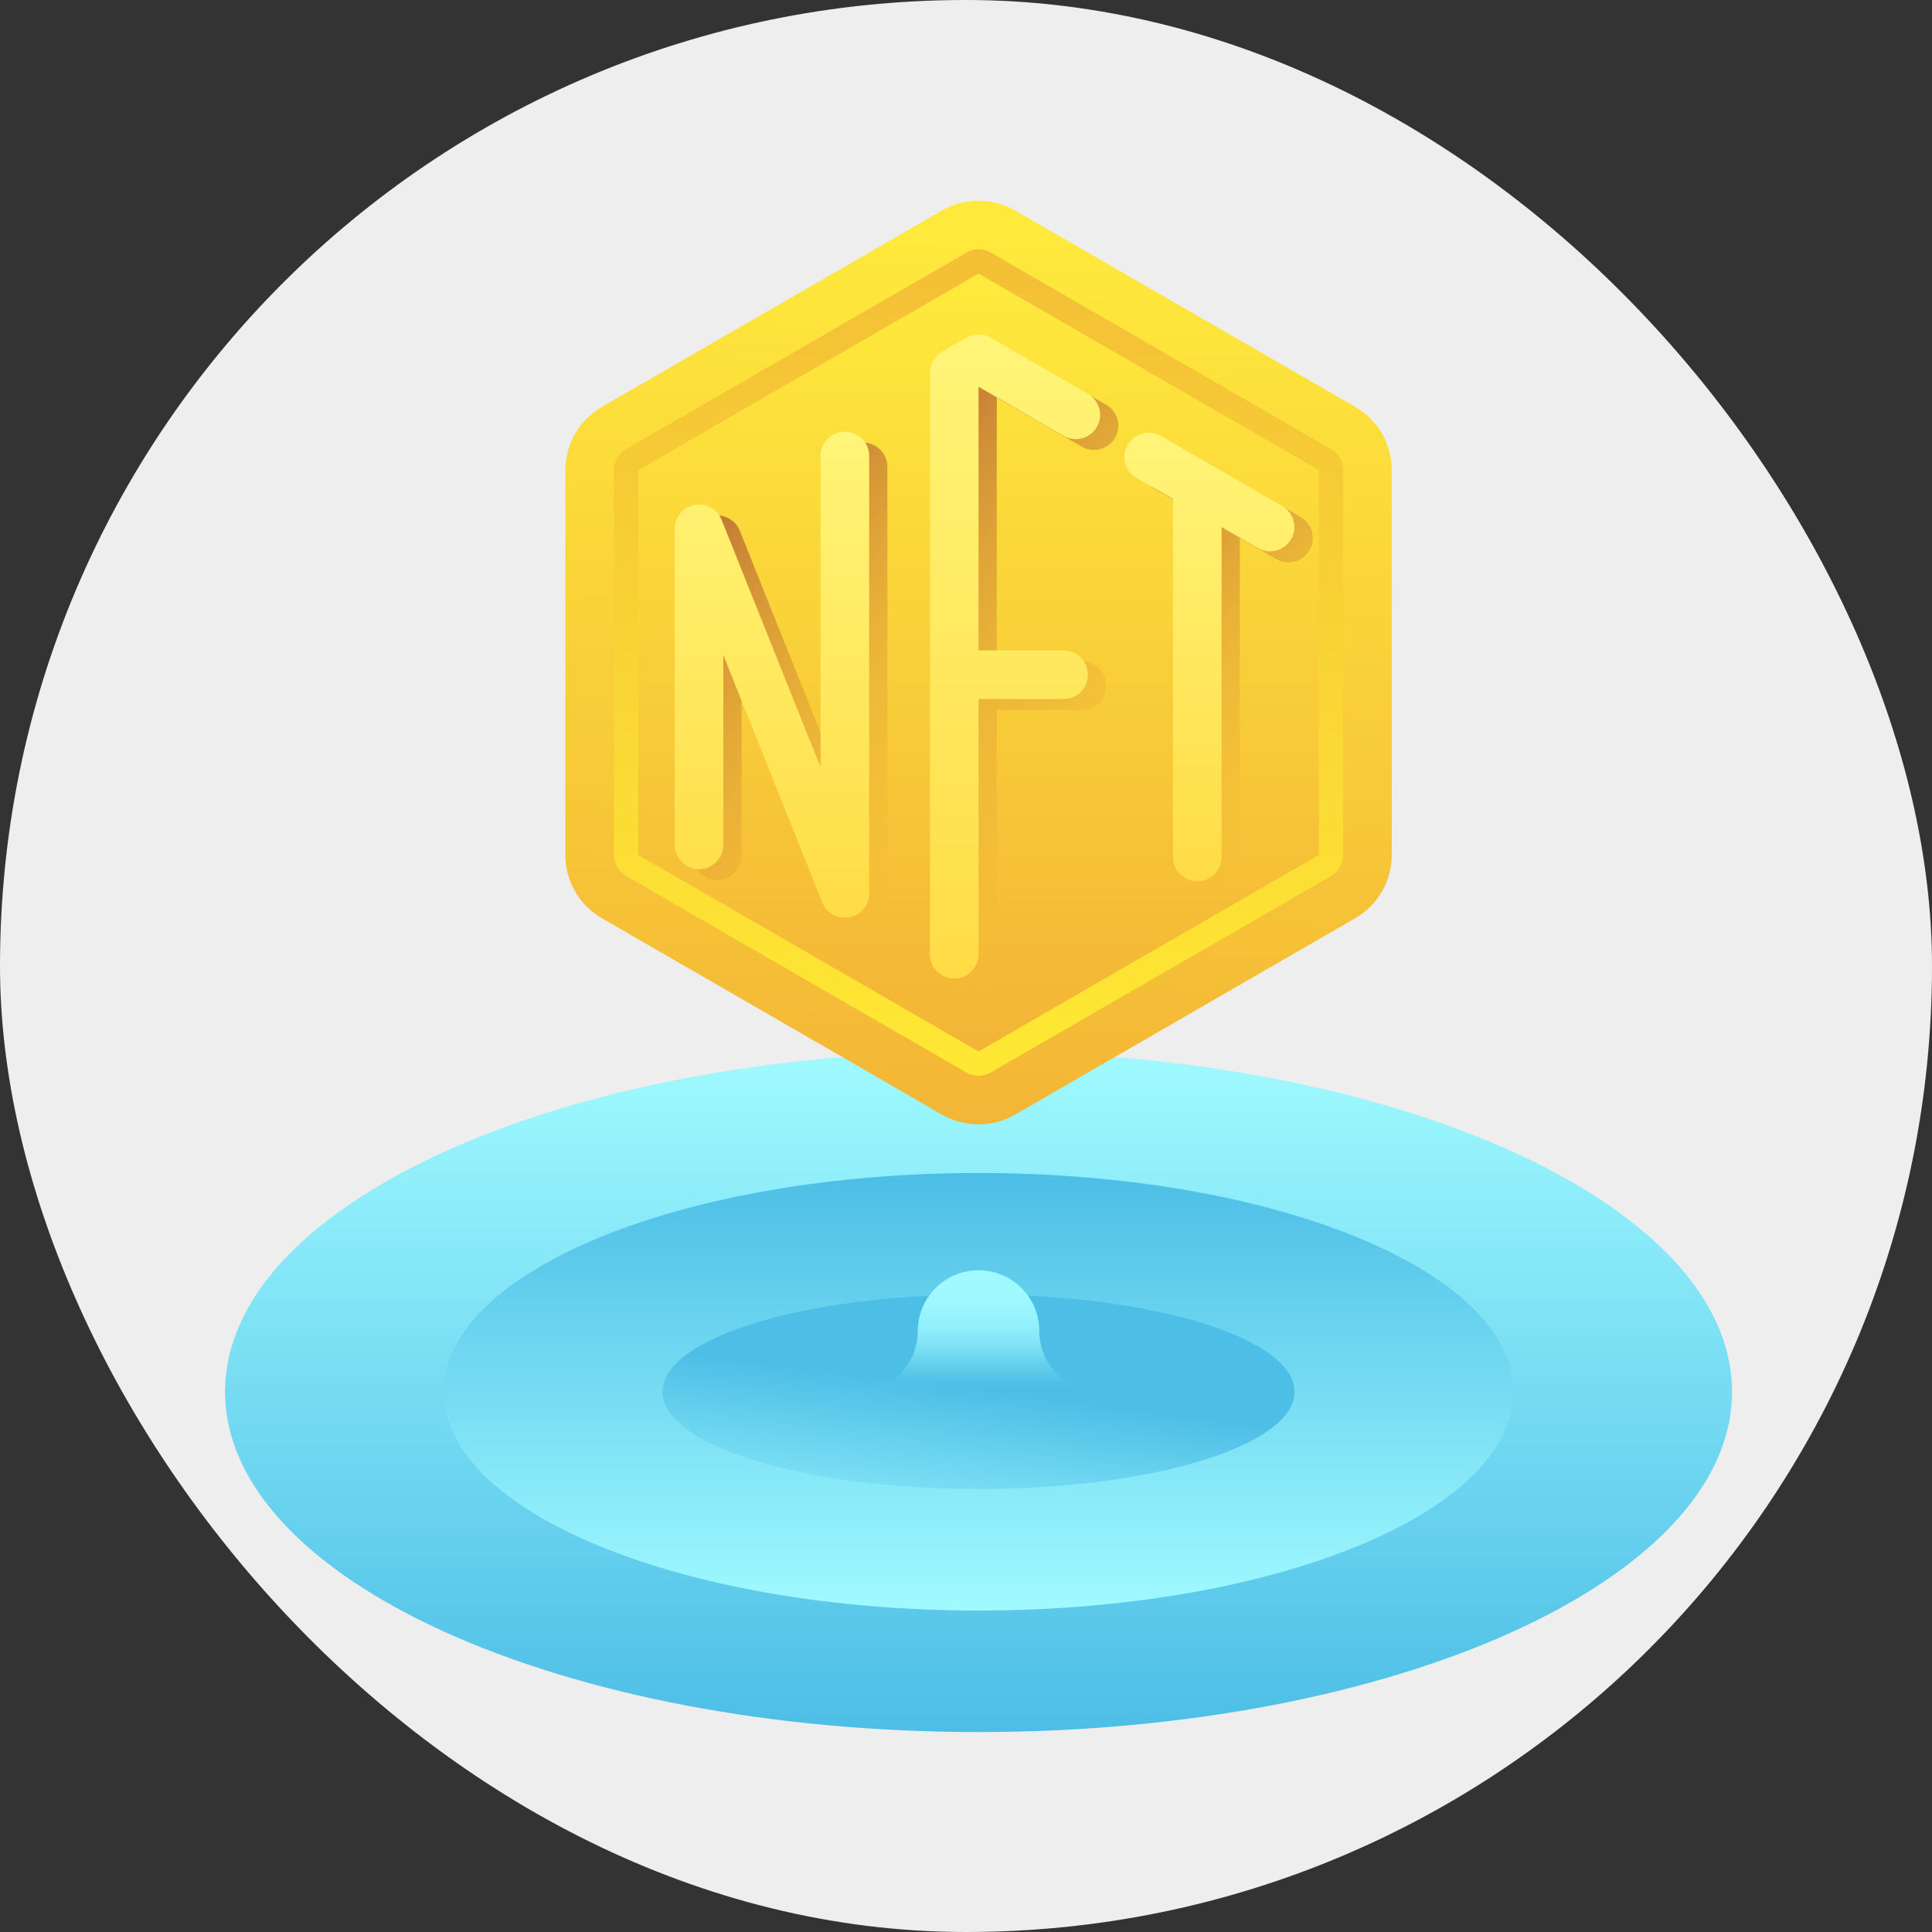 <svg width="77" height="77" viewBox="0 0 77 77" fill="none" xmlns="http://www.w3.org/2000/svg">
<rect x="0" y="0" width="77" height="77" fill="#333333" stroke="none"/>
<rect width="77" height="77" rx="38.5" fill="#EEEEEE"/>
<g clip-path="url(#clip0_28_98)">
<path d="M39 69.031C55.586 69.031 69.031 62.959 69.031 55.469C69.031 47.978 55.586 41.906 39 41.906C22.414 41.906 8.969 47.978 8.969 55.469C8.969 62.959 22.414 69.031 39 69.031Z" fill="url(#paint0_linear_28_98)"/>
<path d="M39 64.188C50.771 64.188 60.312 60.284 60.312 55.469C60.312 50.654 50.771 46.75 39 46.75C27.229 46.75 17.688 50.654 17.688 55.469C17.688 60.284 27.229 64.188 39 64.188Z" fill="url(#paint1_linear_28_98)"/>
<path d="M39 59.344C45.955 59.344 51.594 57.609 51.594 55.469C51.594 53.329 45.955 51.594 39 51.594C32.045 51.594 26.406 53.329 26.406 55.469C26.406 57.609 32.045 59.344 39 59.344Z" fill="url(#paint2_linear_28_98)"/>
<path d="M33.188 55.469H34.156C34.799 55.469 35.415 55.214 35.869 54.759C36.323 54.305 36.578 53.689 36.578 53.047C36.578 52.405 36.833 51.788 37.288 51.334C37.742 50.88 38.358 50.625 39 50.625C39.642 50.625 40.258 50.88 40.712 51.334C41.167 51.788 41.422 52.405 41.422 53.047C41.422 53.689 41.677 54.305 42.131 54.759C42.585 55.214 43.201 55.469 43.844 55.469H44.812" fill="url(#paint3_linear_28_98)"/>
<path d="M23.5 18.736V34.075C23.5 34.415 23.59 34.749 23.76 35.044C23.93 35.338 24.174 35.583 24.469 35.753L38.031 43.583C38.326 43.753 38.66 43.843 39 43.843C39.34 43.843 39.674 43.753 39.969 43.583L53.531 35.753C53.826 35.583 54.07 35.338 54.24 35.044C54.41 34.749 54.5 34.415 54.5 34.075V18.736C54.5 18.395 54.41 18.061 54.24 17.767C54.07 17.472 53.826 17.228 53.531 17.058L39.969 9.227C39.674 9.057 39.34 8.968 39 8.968C38.66 8.968 38.326 9.057 38.031 9.227L24.469 17.058C24.174 17.228 23.93 17.472 23.76 17.767C23.59 18.061 23.5 18.395 23.5 18.736Z" fill="url(#paint4_linear_28_98)"/>
<path d="M25.438 34.075V18.736L39 10.905L52.562 18.736V34.075L39 41.905L25.438 34.075Z" fill="url(#paint5_linear_28_98)"/>
<path d="M44.086 16.13L40.211 13.893C40.064 13.808 39.897 13.763 39.727 13.763C39.556 13.763 39.389 13.808 39.242 13.893L38.273 14.452C38.126 14.537 38.004 14.659 37.919 14.806C37.834 14.954 37.789 15.121 37.789 15.291V38.466C37.789 38.723 37.891 38.97 38.073 39.151C38.255 39.333 38.501 39.435 38.758 39.435C39.015 39.435 39.261 39.333 39.443 39.151C39.624 38.97 39.727 38.723 39.727 38.466V28.294H43.117C43.374 28.294 43.62 28.192 43.802 28.011C43.984 27.829 44.086 27.583 44.086 27.326C44.086 27.069 43.984 26.822 43.802 26.641C43.62 26.459 43.374 26.357 43.117 26.357H39.727V15.847L43.117 17.805C43.34 17.933 43.604 17.968 43.853 17.901C44.101 17.835 44.312 17.672 44.441 17.45C44.569 17.227 44.604 16.963 44.538 16.714C44.471 16.466 44.309 16.254 44.086 16.126V16.13Z" fill="url(#paint6_linear_28_98)"/>
<path d="M51.836 20.604L46.992 17.808C46.77 17.679 46.505 17.644 46.257 17.711C46.008 17.777 45.797 17.94 45.668 18.163C45.54 18.385 45.505 18.65 45.572 18.898C45.638 19.146 45.801 19.358 46.023 19.486L47.477 20.325V34.591C47.477 34.848 47.578 35.094 47.76 35.276C47.942 35.458 48.188 35.56 48.445 35.56C48.702 35.56 48.949 35.458 49.13 35.276C49.312 35.094 49.414 34.848 49.414 34.591V21.443L50.867 22.283C50.977 22.347 51.099 22.388 51.225 22.405C51.351 22.421 51.48 22.413 51.602 22.38C51.725 22.347 51.841 22.29 51.942 22.212C52.043 22.135 52.127 22.038 52.191 21.928C52.255 21.818 52.296 21.696 52.312 21.57C52.329 21.444 52.321 21.316 52.288 21.193C52.255 21.07 52.198 20.954 52.12 20.854C52.043 20.753 51.946 20.668 51.836 20.604Z" fill="url(#paint7_linear_28_98)"/>
<path d="M34.398 17.638C34.142 17.638 33.895 17.74 33.713 17.922C33.532 18.104 33.43 18.35 33.43 18.607V31.015L29.486 21.154C29.402 20.944 29.249 20.771 29.051 20.663C28.853 20.554 28.624 20.518 28.403 20.561C28.182 20.604 27.982 20.722 27.839 20.896C27.695 21.07 27.617 21.288 27.617 21.513V34.107C27.617 34.364 27.719 34.61 27.901 34.792C28.083 34.974 28.329 35.076 28.586 35.076C28.843 35.076 29.089 34.974 29.271 34.792C29.453 34.61 29.555 34.364 29.555 34.107V26.543L33.498 36.405C33.57 36.584 33.694 36.738 33.855 36.847C34.015 36.955 34.204 37.013 34.398 37.013C34.459 37.013 34.521 37.007 34.581 36.996C34.803 36.953 35.002 36.835 35.145 36.661C35.289 36.488 35.367 36.27 35.367 36.044V18.607C35.367 18.35 35.265 18.104 35.083 17.922C34.902 17.74 34.655 17.638 34.398 17.638Z" fill="url(#paint8_linear_28_98)"/>
<path d="M39 44.812C38.49 44.813 37.989 44.679 37.547 44.425L23.984 36.594C23.543 36.339 23.176 35.971 22.921 35.529C22.666 35.087 22.532 34.586 22.531 34.076V18.735C22.532 18.225 22.666 17.724 22.921 17.282C23.176 16.84 23.543 16.473 23.984 16.217L37.547 8.387C37.989 8.133 38.49 7.999 39 7.999C39.51 7.999 40.011 8.133 40.453 8.387L54.016 16.217C54.457 16.473 54.823 16.84 55.078 17.282C55.333 17.724 55.468 18.225 55.469 18.735V34.075C55.468 34.585 55.334 35.086 55.079 35.528C54.824 35.97 54.457 36.338 54.016 36.593L40.453 44.425C40.011 44.679 39.51 44.813 39 44.812ZM39 9.937C38.83 9.937 38.663 9.982 38.516 10.067L24.953 17.898C24.806 17.983 24.684 18.105 24.599 18.252C24.514 18.399 24.469 18.566 24.469 18.736V34.075C24.469 34.245 24.514 34.412 24.599 34.559C24.684 34.706 24.806 34.829 24.953 34.914L38.516 42.744C38.663 42.829 38.83 42.874 39 42.874C39.17 42.874 39.337 42.829 39.484 42.744L53.047 34.914C53.194 34.829 53.316 34.706 53.401 34.559C53.486 34.412 53.531 34.245 53.531 34.075V18.735C53.531 18.565 53.487 18.398 53.402 18.251C53.317 18.103 53.194 17.981 53.047 17.896L39.484 10.066C39.337 9.981 39.17 9.937 39 9.937Z" fill="url(#paint9_linear_28_98)"/>
<path d="M43.359 15.694L39.484 13.457C39.337 13.372 39.17 13.327 39 13.327C38.83 13.327 38.663 13.372 38.516 13.457L37.547 14.016C37.4 14.101 37.277 14.223 37.192 14.37C37.107 14.518 37.062 14.685 37.062 14.855V38.031C37.062 38.288 37.165 38.535 37.346 38.716C37.528 38.898 37.774 39 38.031 39C38.288 39 38.535 38.898 38.716 38.716C38.898 38.535 39 38.288 39 38.031V27.859H42.391C42.648 27.859 42.894 27.757 43.076 27.576C43.257 27.394 43.359 27.148 43.359 26.891C43.359 26.634 43.257 26.387 43.076 26.206C42.894 26.024 42.648 25.922 42.391 25.922H39V15.415L42.391 17.373C42.613 17.501 42.878 17.536 43.126 17.469C43.374 17.403 43.586 17.24 43.714 17.018C43.843 16.795 43.878 16.53 43.811 16.282C43.745 16.034 43.582 15.822 43.359 15.694Z" fill="url(#paint10_linear_28_98)"/>
<path d="M51.109 20.169L46.266 17.372C46.043 17.244 45.778 17.209 45.53 17.275C45.282 17.342 45.07 17.504 44.942 17.727C44.813 17.95 44.779 18.214 44.845 18.462C44.912 18.711 45.074 18.922 45.297 19.051L46.75 19.89V34.157C46.75 34.413 46.852 34.66 47.034 34.842C47.215 35.023 47.462 35.125 47.719 35.125C47.976 35.125 48.222 35.023 48.404 34.842C48.585 34.66 48.687 34.413 48.687 34.157V21.008L50.141 21.847C50.363 21.973 50.626 22.006 50.873 21.939C51.12 21.872 51.33 21.71 51.458 21.489C51.586 21.267 51.621 21.004 51.556 20.757C51.49 20.509 51.33 20.298 51.109 20.169Z" fill="url(#paint11_linear_28_98)"/>
<path d="M33.672 17.203C33.415 17.203 33.169 17.305 32.987 17.487C32.805 17.669 32.703 17.915 32.703 18.172V30.579L28.759 20.717C28.676 20.507 28.522 20.334 28.324 20.225C28.126 20.117 27.897 20.081 27.675 20.124C27.454 20.167 27.255 20.286 27.111 20.46C26.968 20.634 26.89 20.853 26.891 21.078V33.672C26.891 33.929 26.993 34.175 27.174 34.357C27.356 34.539 27.602 34.641 27.859 34.641C28.116 34.641 28.363 34.539 28.544 34.357C28.726 34.175 28.828 33.929 28.828 33.672V26.107L32.772 35.968C32.844 36.148 32.968 36.302 33.128 36.411C33.289 36.519 33.478 36.577 33.672 36.577C33.733 36.577 33.795 36.571 33.855 36.56C34.076 36.517 34.275 36.399 34.419 36.226C34.562 36.052 34.64 35.834 34.641 35.609V18.172C34.641 17.915 34.539 17.669 34.357 17.487C34.175 17.305 33.929 17.203 33.672 17.203Z" fill="url(#paint12_linear_28_98)"/>
</g>
<defs>
<linearGradient id="paint0_linear_28_98" x1="39" y1="69.031" x2="39" y2="41.906" gradientUnits="userSpaceOnUse">
<stop stop-color="#4DBEE6"/>
<stop offset="1" stop-color="#A0FAFF"/>
</linearGradient>
<linearGradient id="paint1_linear_28_98" x1="39" y1="64.188" x2="39" y2="46.75" gradientUnits="userSpaceOnUse">
<stop stop-color="#A0FAFF"/>
<stop offset="1" stop-color="#4DBEE6"/>
</linearGradient>
<linearGradient id="paint2_linear_28_98" x1="8" y1="59.344" x2="8.969" y2="51.594" gradientUnits="userSpaceOnUse">
<stop stop-color="#A0FAFF"/>
<stop offset="1" stop-color="#4DBEE6"/>
</linearGradient>
<linearGradient id="paint3_linear_28_98" x1="39" y1="55.469" x2="39" y2="50.625" gradientUnits="userSpaceOnUse">
<stop stop-color="#4DBEE6" stop-opacity="0"/>
<stop offset="0.024" stop-color="#53C2E8" stop-opacity="0.072"/>
<stop offset="0.094" stop-color="#63CEED" stop-opacity="0.265"/>
<stop offset="0.17" stop-color="#72D8F1" stop-opacity="0.44"/>
<stop offset="0.25" stop-color="#7EE1F5" stop-opacity="0.591"/>
<stop offset="0.335" stop-color="#89E9F8" stop-opacity="0.718"/>
<stop offset="0.426" stop-color="#91EFFB" stop-opacity="0.821"/>
<stop offset="0.525" stop-color="#98F4FD" stop-opacity="0.901"/>
<stop offset="0.637" stop-color="#9CF7FE" stop-opacity="0.957"/>
<stop offset="0.774" stop-color="#9FF9FF" stop-opacity="0.99"/>
<stop offset="1" stop-color="#A0FAFF"/>
</linearGradient>
<linearGradient id="paint4_linear_28_98" x1="39" y1="43.843" x2="39" y2="8.968" gradientUnits="userSpaceOnUse">
<stop stop-color="#FFEA34"/>
<stop offset="1" stop-color="#F3BE36"/>
</linearGradient>
<linearGradient id="paint5_linear_28_98" x1="39" y1="41.905" x2="39" y2="10.905" gradientUnits="userSpaceOnUse">
<stop stop-color="#F3B436"/>
<stop offset="1" stop-color="#FFEA3C"/>
</linearGradient>
<linearGradient id="paint6_linear_28_98" x1="33.07" y1="19.609" x2="46.028" y2="32.566" gradientUnits="userSpaceOnUse">
<stop stop-color="#C17636"/>
<stop offset="1" stop-color="#F3B436" stop-opacity="0"/>
</linearGradient>
<linearGradient id="paint7_linear_28_98" x1="42.832" y1="20.951" x2="53.144" y2="31.262" gradientUnits="userSpaceOnUse">
<stop stop-color="#C17636"/>
<stop offset="1" stop-color="#F3B436" stop-opacity="0"/>
</linearGradient>
<linearGradient id="paint8_linear_28_98" x1="26.932" y1="21.797" x2="38.474" y2="33.339" gradientUnits="userSpaceOnUse">
<stop stop-color="#C17636"/>
<stop offset="1" stop-color="#F3B436" stop-opacity="0"/>
</linearGradient>
<linearGradient id="paint9_linear_28_98" x1="8" y1="44.81" x2="8.969" y2="8" gradientUnits="userSpaceOnUse">
<stop stop-color="#F3B436"/>
<stop offset="1" stop-color="#FFEA3C"/>
</linearGradient>
<linearGradient id="paint10_linear_28_98" x1="40.453" y1="38.999" x2="40.453" y2="13.327" gradientUnits="userSpaceOnUse">
<stop stop-color="#FFDC46"/>
<stop offset="1" stop-color="#FFF578"/>
</linearGradient>
<linearGradient id="paint11_linear_28_98" x1="48.203" y1="35.124" x2="48.203" y2="17.242" gradientUnits="userSpaceOnUse">
<stop stop-color="#FFDC46"/>
<stop offset="1" stop-color="#FFF578"/>
</linearGradient>
<linearGradient id="paint12_linear_28_98" x1="30.766" y1="36.577" x2="30.766" y2="17.202" gradientUnits="userSpaceOnUse">
<stop stop-color="#FFDC46"/>
<stop offset="1" stop-color="#FFF578"/>
</linearGradient>
<clipPath id="clip0_28_98">
<rect width="62" height="62" fill="white" transform="translate(8 8)"/>
</clipPath>
</defs>
</svg>
